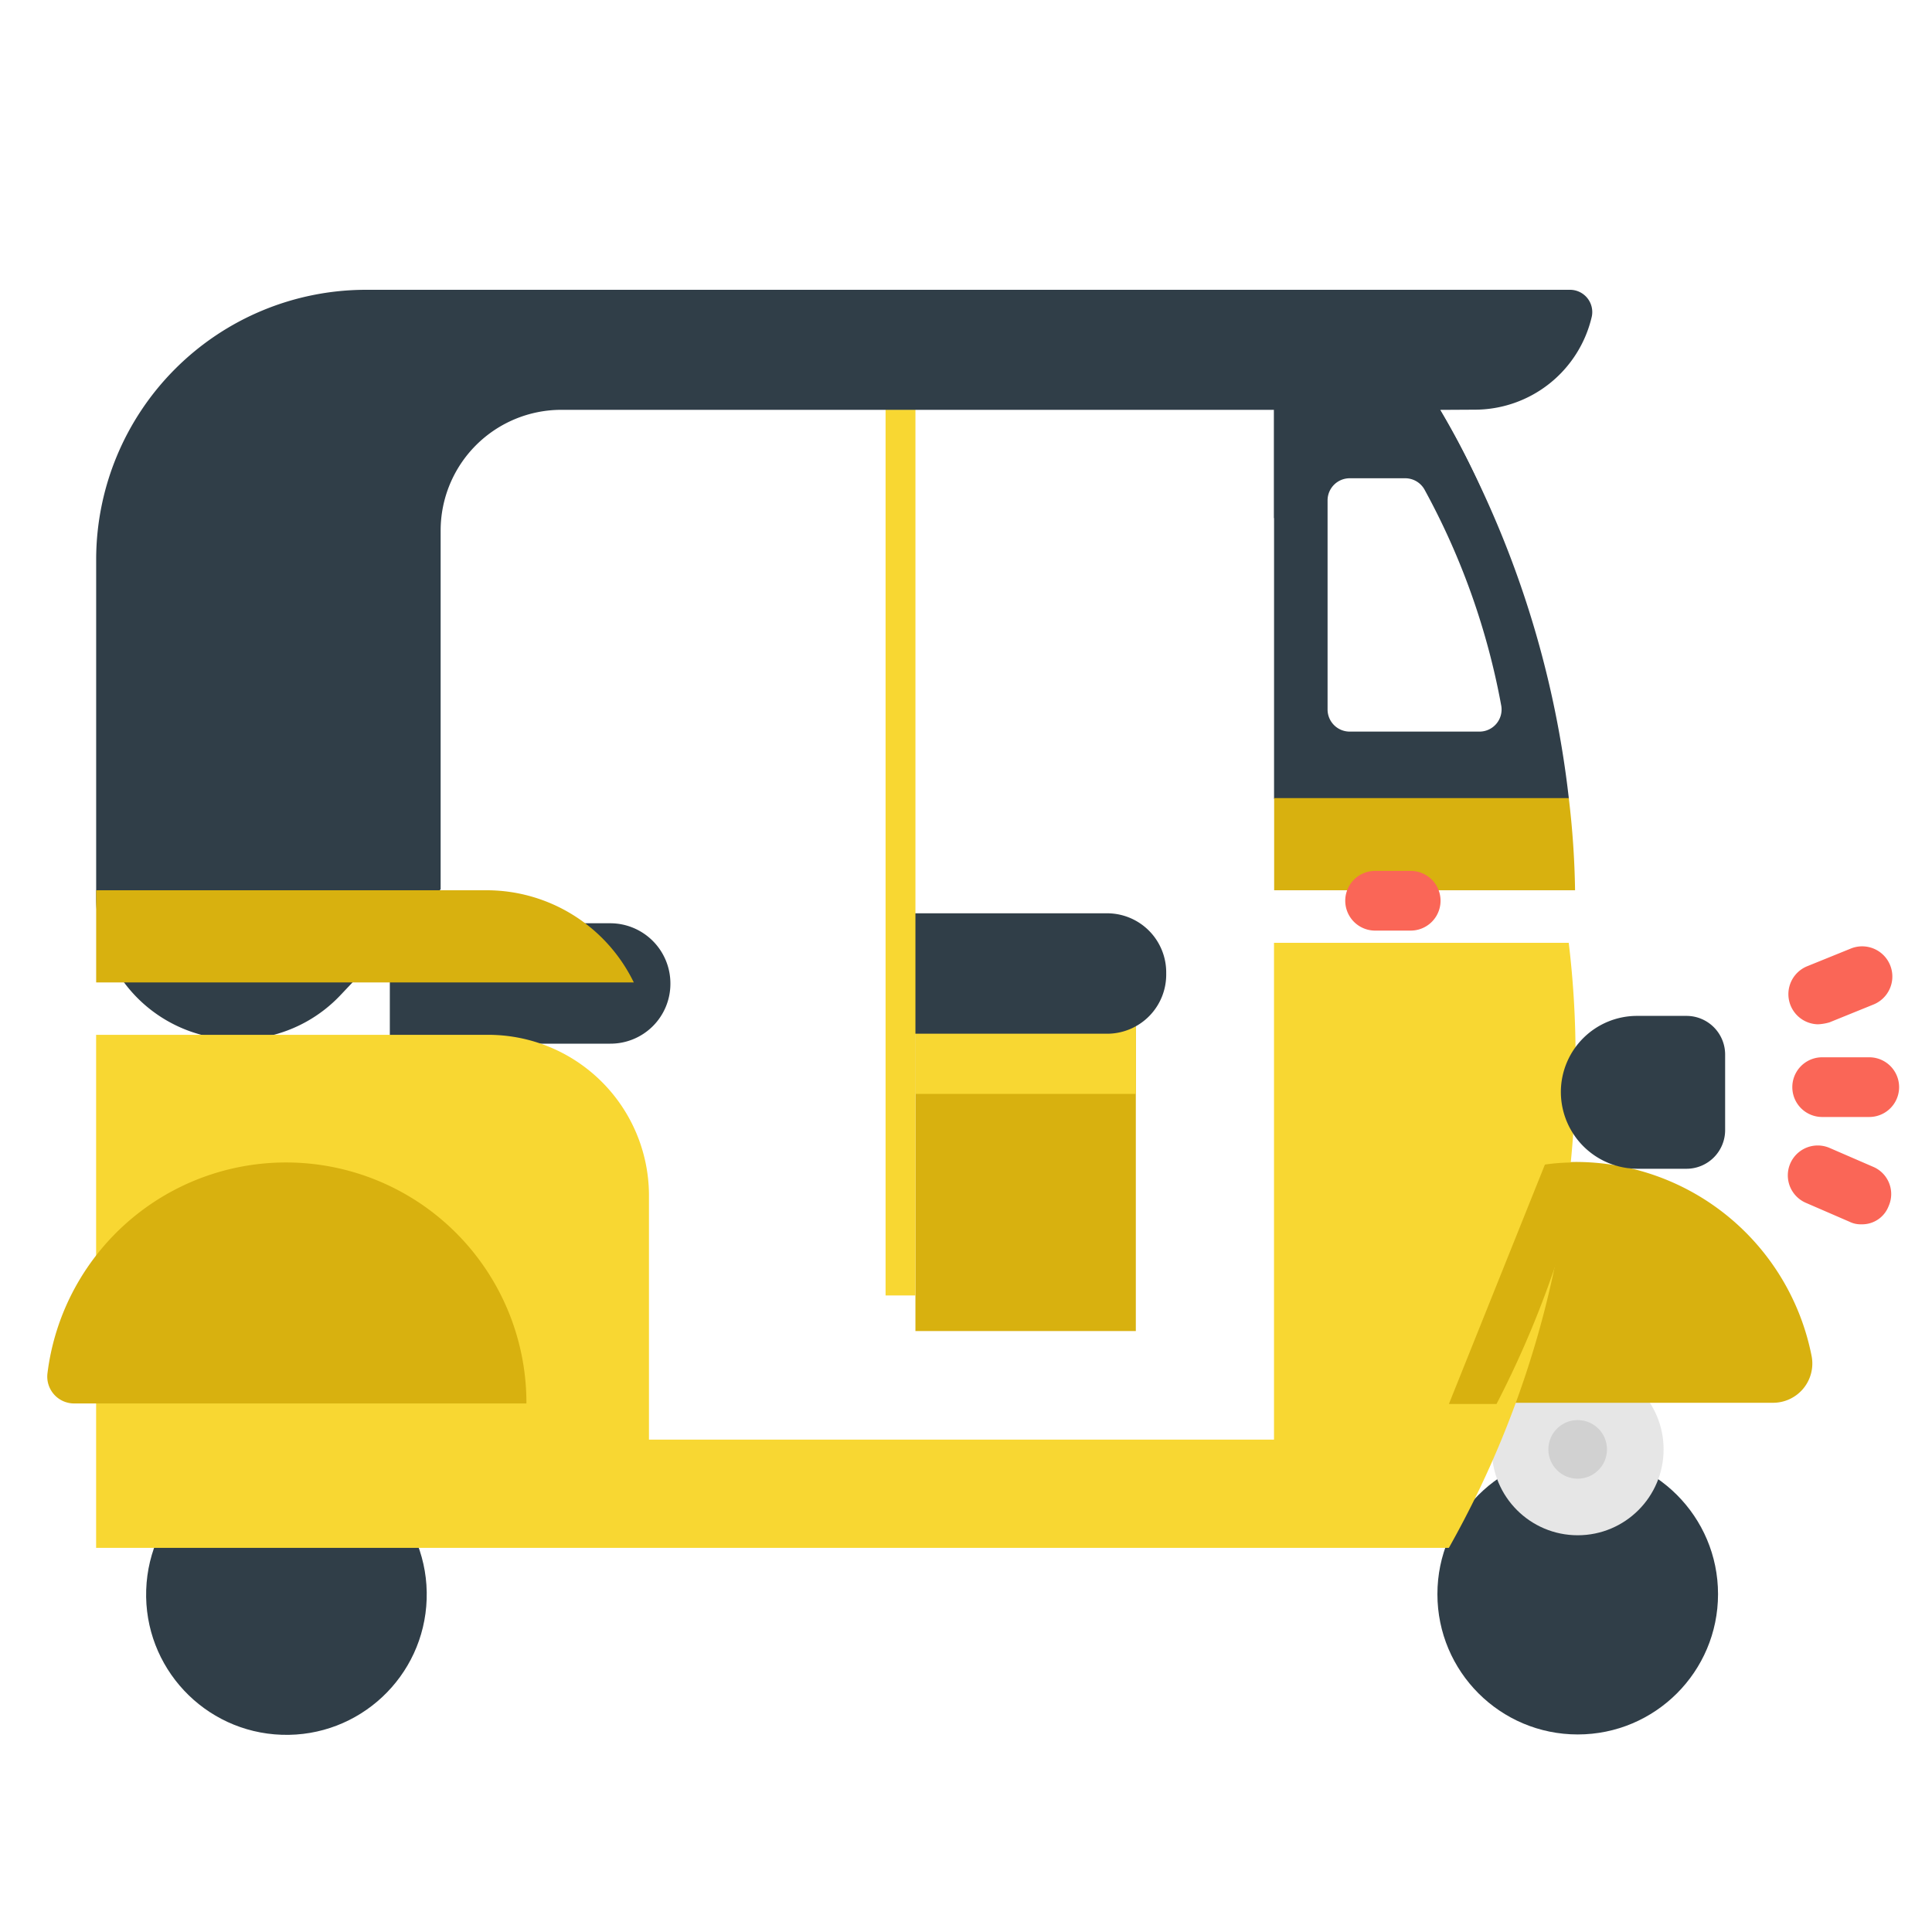 <svg xmlns="http://www.w3.org/2000/svg" xmlns:xlink="http://www.w3.org/1999/xlink" viewBox="0 0 40 40">
  <defs>
    <style>
      .cls-1 {
        clip-path: url(#clip-ic_auto-yellow2);
      }

      .cls-2 {
        fill: #303e48;
      }

      .cls-3 {
        fill: #e6e6e6;
      }

      .cls-4 {
        fill: #d8b10f;
      }

      .cls-5 {
        fill: #d1d1d1;
      }

      .cls-6 {
        fill: #f8d732;
      }

      .cls-7 {
        fill: #fff;
      }

      .cls-8 {
        fill: #fa6657;
      }

      .cls-9 {
        filter: url(#Path_11);
      }

      .cls-10 {
        filter: url(#Ellipse_4);
      }

      .cls-11 {
        filter: url(#Ellipse_1);
      }
    </style>
    <filter id="Ellipse_1" x="20.759" y="21.103" width="23.809" height="23.809" filterUnits="userSpaceOnUse">
      <feOffset dy="3" input="SourceAlpha"/>
      <feGaussianBlur stdDeviation="3" result="blur"/>
      <feFlood flood-opacity="0.161"/>
      <feComposite operator="in" in2="blur"/>
      <feComposite in="SourceGraphic"/>
    </filter>
    <filter id="Ellipse_4" x="-6.074" y="21.015" width="23.999" height="23.999" filterUnits="userSpaceOnUse">
      <feOffset dy="3" input="SourceAlpha"/>
      <feGaussianBlur stdDeviation="3" result="blur-2"/>
      <feFlood flood-opacity="0.161"/>
      <feComposite operator="in" in2="blur-2"/>
      <feComposite in="SourceGraphic"/>
    </filter>
    <filter id="Path_11" x="-7.009" y="10.524" width="48.63" height="30.529" filterUnits="userSpaceOnUse">
      <feOffset dy="3" input="SourceAlpha"/>
      <feGaussianBlur stdDeviation="3" result="blur-3"/>
      <feFlood flood-opacity="0.161"/>
      <feComposite operator="in" in2="blur-3"/>
      <feComposite in="SourceGraphic"/>
    </filter>
    <clipPath id="clip-ic_auto-yellow2">
      <rect width="40" height="40"/>
    </clipPath>
  </defs>
  <g id="ic_auto-yellow2" class="cls-1">
    <g id="Symbol_3_1" data-name="Symbol 3 – 1" transform="translate(0.03 -0.5)">
      <path id="Path_1" data-name="Path 1" class="cls-2" d="M69.963,123.593H65.4V121.1h4.563a1.247,1.247,0,0,1,1.246,1.246h0A1.24,1.24,0,0,1,69.963,123.593Z" transform="translate(-57.359 -101.485)"/>
      <g class="cls-11" transform="matrix(1, 0, 0, 1, -0.03, 0.5)">
        <circle id="Ellipse_1-2" data-name="Ellipse 1" class="cls-2" cx="2.905" cy="2.905" r="2.905" transform="translate(29.76 27.1)"/>
      </g>
      <circle id="Ellipse_2" data-name="Ellipse 2" class="cls-3" cx="1.778" cy="1.778" r="1.778" transform="translate(30.857 28.73)"/>
      <path id="Path_2" data-name="Path 2" class="cls-4" d="M269.683,166.743a6.126,6.126,0,0,1,.639-.043,4.98,4.98,0,0,1,4.888,4.021.813.813,0,0,1-.791.965H267.7" transform="translate(-237.732 -142.143)"/>
      <g class="cls-10" transform="matrix(1, 0, 0, 1, -0.03, 0.5)">
        <circle id="Ellipse_4-2" data-name="Ellipse 4" class="cls-2" cx="2.905" cy="2.905" r="2.905" transform="translate(2.93 32.82) rotate(-88.09)"/>
      </g>
      <circle id="Ellipse_5" data-name="Ellipse 5" class="cls-3" cx="1.778" cy="1.778" r="1.778" transform="translate(4.118 28.73)"/>
      <circle id="Ellipse_6" data-name="Ellipse 6" class="cls-5" cx="0.607" cy="0.607" r="0.607" transform="translate(5.288 29.901)"/>
      <rect id="Rectangle_1" data-name="Rectangle 1" class="cls-4" width="4.563" height="6.471" transform="translate(18.923 21.587)"/>
      <rect id="Rectangle_2" data-name="Rectangle 2" class="cls-6" width="4.563" height="1.561" transform="translate(18.923 21.587)"/>
      <path id="Path_3" data-name="Path 3" class="cls-2" d="M164.493,121.693H160.1V119.2h4.393a1.224,1.224,0,0,1,1.2,1.246h0A1.224,1.224,0,0,1,164.493,121.693Z" transform="translate(-141.578 -99.791)"/>
      <rect id="Rectangle_3" data-name="Rectangle 3" class="cls-6" width="0.618" height="18.339" transform="translate(18.305 8.982)"/>
      <path id="Path_8" data-name="Path 8" class="cls-2" d="M37.838,2.582A2.489,2.489,0,0,0,40.266.652.461.461,0,0,0,39.811.1H14.882A5.588,5.588,0,0,0,9.3,5.682v7.013a2.928,2.928,0,0,0,5.051,2.016l2.081-2.2V5.085a2.5,2.5,0,0,1,2.5-2.5H33.687v8.053L36.8,11.3l2.991-.661a20.567,20.567,0,0,0-2.666-8.053Z" transform="translate(-7.339 6.4)"/>
      <path id="Path_9" data-name="Path 9" class="cls-2" d="M237.736,23H234.3v2.244h4.541A15.434,15.434,0,0,0,237.736,23Z" transform="translate(-207.952 -14.018)"/>
      <path id="Path_10" data-name="Path 10" class="cls-7" d="M248.1,40.815a14.905,14.905,0,0,0-1.582-4.466.458.458,0,0,0-.4-.249h-1.16a.458.458,0,0,0-.455.455v4.335a.458.458,0,0,0,.455.455h2.7A.458.458,0,0,0,248.1,40.815Z" transform="translate(-217.047 -25.698)"/>
      <g class="cls-9" transform="matrix(1, 0, 0, 1, -0.03, 0.5)">
        <path id="Path_11-2" data-name="Path 11" class="cls-6" d="M33.687,97.2v10.286H20.746V102.4a3.329,3.329,0,0,0-3.36-3.295H9.3v10.622H37.307A20.317,20.317,0,0,0,39.93,99.617a19.7,19.7,0,0,0-.141-2.417Z" transform="translate(-7.31 -80.68)"/>
      </g>
      <path id="Path_12" data-name="Path 12" class="cls-4" d="M270.5,166.8h-.173a4.227,4.227,0,0,0-.639.043L267.7,171.8h.986A20.58,20.58,0,0,0,270.5,166.8Z" transform="translate(-237.732 -142.232)"/>
      <g id="Group_3" data-name="Group 3" transform="translate(1.961 17.024)">
        <g id="Group_2" data-name="Group 2">
          <path id="Path_13" data-name="Path 13" class="cls-4" d="M240.532,99.108a17.978,17.978,0,0,0-.13-1.908h-6.1v1.908Z" transform="translate(-209.913 -97.2)"/>
          <path id="Path_14" data-name="Path 14" class="cls-4" d="M20.431,116.708a3.388,3.388,0,0,0-3.046-1.908H9.3v1.908Z" transform="translate(-9.3 -112.892)"/>
        </g>
      </g>
      <path id="Path_15" data-name="Path 15" class="cls-8" d="M249.255,112.336h-.737a.618.618,0,0,1,0-1.236h.737a.618.618,0,0,1,0,1.236Z" transform="translate(-220.078 -92.569)"/>
      <path id="Path_16" data-name="Path 16" class="cls-4" d="M.518,171.7a.556.556,0,0,1-.542-.618,4.977,4.977,0,0,1,9.917.618Z" transform="translate(0.976 -142.143)"/>
      <circle id="Ellipse_3" data-name="Ellipse 3" class="cls-5" cx="0.607" cy="0.607" r="0.607" transform="translate(32.027 29.901)"/>
      <path id="Path_4" data-name="Path 4" class="cls-2" d="M290.682,141.965H291.7a.8.8,0,0,0,.8-.8V139.6a.8.8,0,0,0-.8-.8h-1.019a1.577,1.577,0,0,0-1.582,1.582h0A1.591,1.591,0,0,0,290.682,141.965Z" transform="translate(-256.813 -117.267)"/>
      <g id="Group_1" data-name="Group 1" transform="translate(36.982 20.089)">
        <path id="Path_5" data-name="Path 5" class="cls-8" d="M334.893,147.936h-.975a.618.618,0,0,1,0-1.236h.975a.618.618,0,1,1,0,1.236Z" transform="translate(-333.204 -144.399)"/>
        <path id="Path_6" data-name="Path 6" class="cls-8" d="M333.092,127.089a.624.624,0,0,1-.228-1.2l.91-.369a.625.625,0,1,1,.466,1.16l-.91.369A1.012,1.012,0,0,1,333.092,127.089Z" transform="translate(-332.465 -125.471)"/>
        <path id="Path_7" data-name="Path 7" class="cls-8" d="M333.939,165.148a.52.52,0,0,1-.249-.054l-.9-.39a.619.619,0,1,1,.488-1.138l.9.39a.612.612,0,0,1,.325.813A.587.587,0,0,1,333.939,165.148Z" transform="translate(-332.412 -159.389)"/>
      </g>
    </g>
  </g>
</svg>
